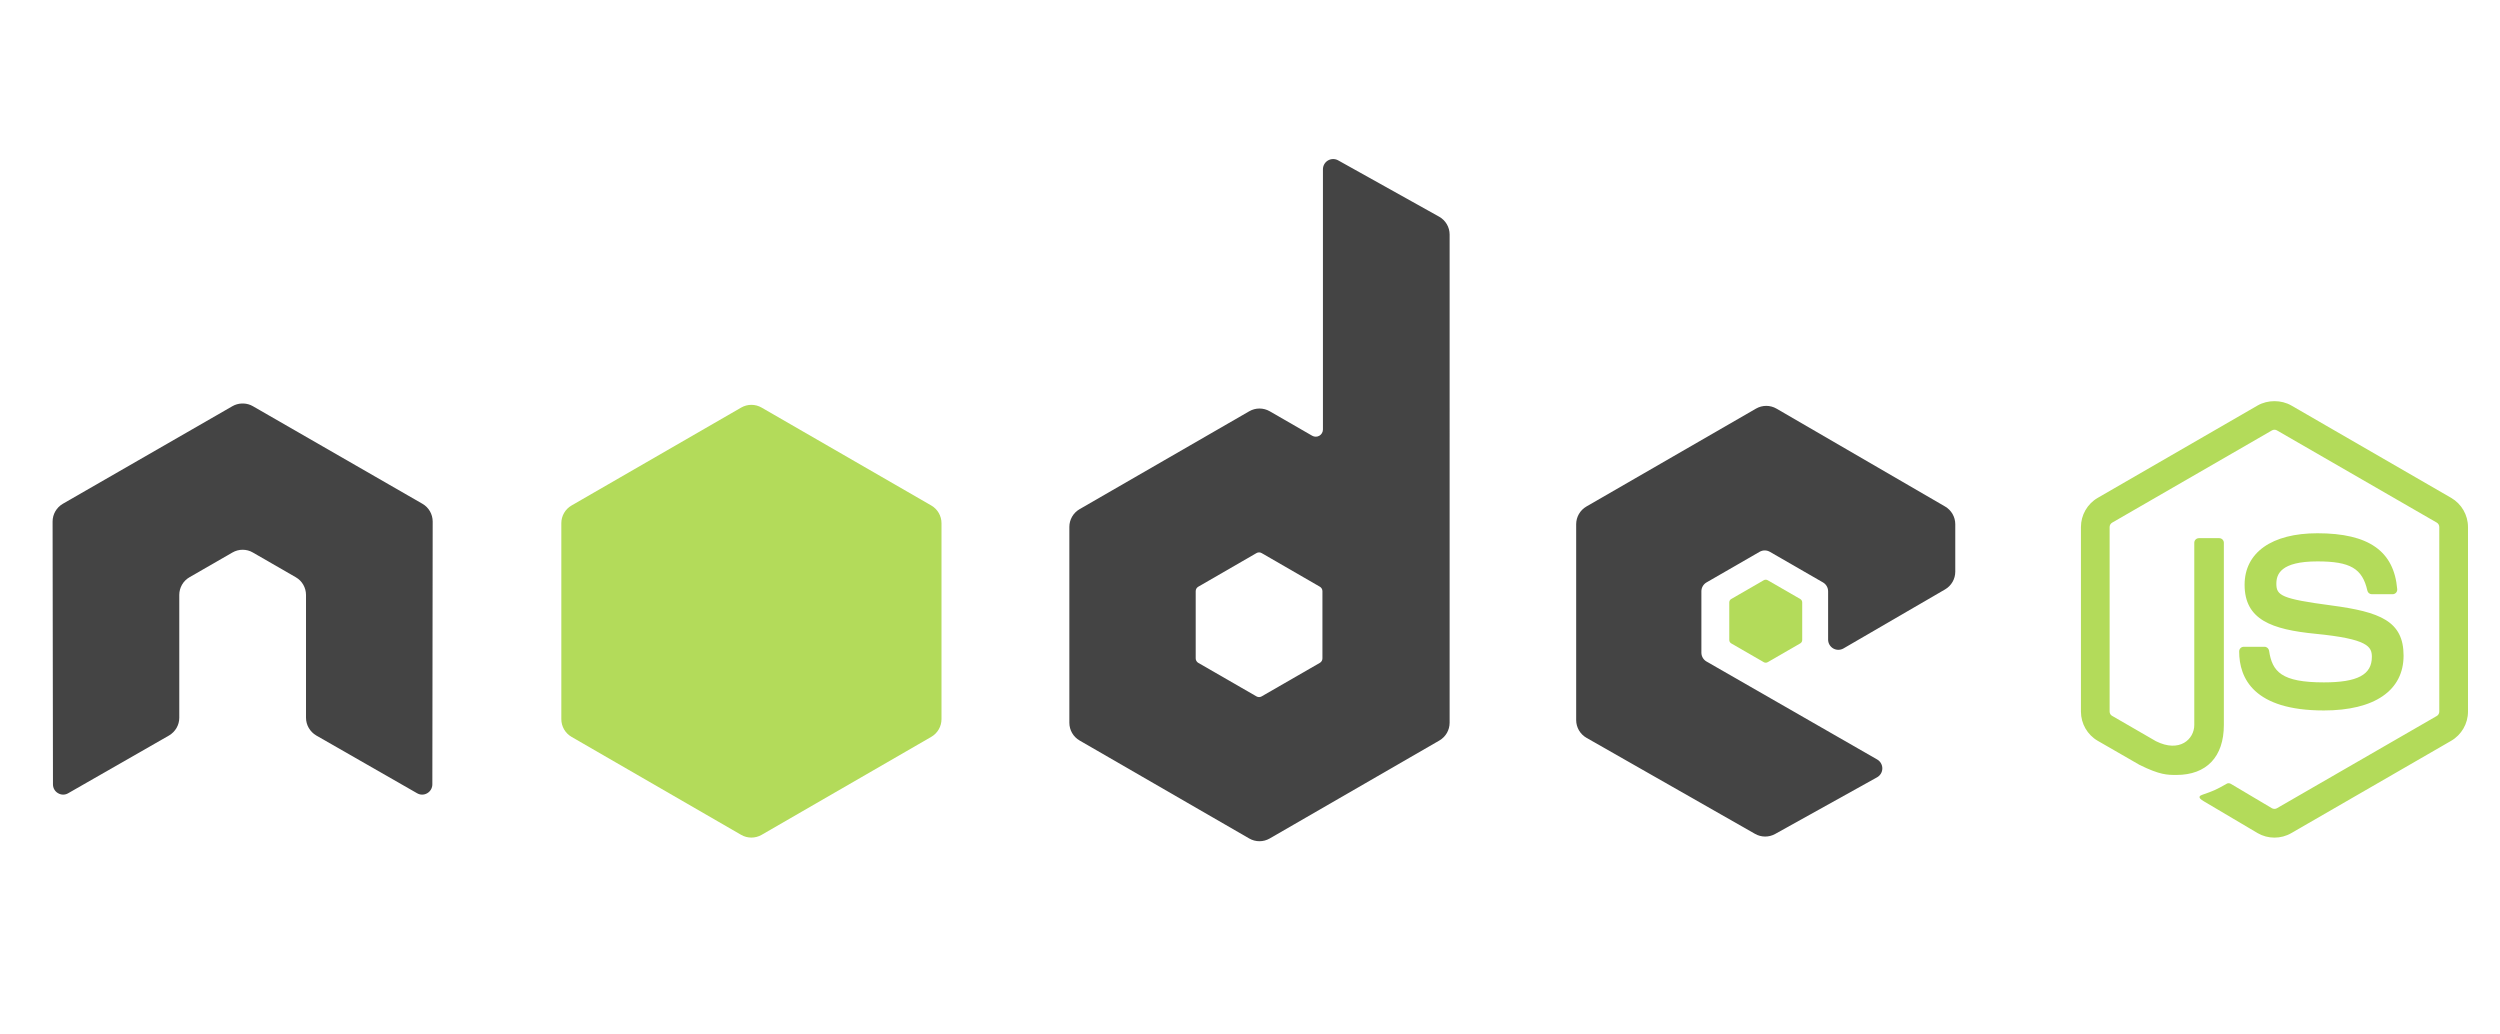 <?xml version="1.0" encoding="utf-8"?>
<!-- Generator: Adobe Illustrator 16.0.0, SVG Export Plug-In . SVG Version: 6.00 Build 0)  -->
<!DOCTYPE svg PUBLIC "-//W3C//DTD SVG 1.1//EN" "http://www.w3.org/Graphics/SVG/1.1/DTD/svg11.dtd">
<svg version="1.1" id="Layer_1" xmlns="http://www.w3.org/2000/svg" xmlns:xlink="http://www.w3.org/1999/xlink" x="0px" y="0px"
	 width="631px" height="260.987px" viewBox="0 0 631 260.987" enable-background="new 0 0 631 260.987" xml:space="preserve">
<g>
	<path fill-rule="evenodd" clip-rule="evenodd" fill="#444444" d="M109.209,131.646c0-1.857-0.979-3.566-2.585-4.492l-42.8-24.632
		c-0.724-0.423-1.536-0.644-2.356-0.677c-0.074,0-0.382,0-0.443,0c-0.818,0.033-1.629,0.254-2.363,0.677l-42.8,24.632
		c-1.596,0.926-2.588,2.635-2.588,4.492l0.094,66.326c0,0.925,0.479,1.783,1.29,2.232c0.795,0.479,1.777,0.479,2.568,0
		l25.437-14.565c1.609-0.955,2.587-2.642,2.587-4.485V150.17c0-1.848,0.979-3.561,2.582-4.476l10.831-6.239
		c0.808-0.468,1.689-0.696,2.591-0.696c0.882,0,1.787,0.229,2.571,0.696l10.827,6.239c1.603,0.915,2.585,2.628,2.585,4.476v30.983
		c0,1.844,0.992,3.544,2.591,4.485l25.429,14.565c0.798,0.479,1.794,0.479,2.585,0c0.787-0.449,1.283-1.308,1.283-2.232
		L109.209,131.646z"/>
	<path fill-rule="evenodd" clip-rule="evenodd" fill="#444444" d="M337.753,40.474c-0.801-0.449-1.776-0.437-2.57,0.025
		c-0.788,0.464-1.274,1.315-1.274,2.229v65.686c0,0.644-0.346,1.241-0.901,1.566c-0.56,0.324-1.251,0.324-1.813,0l-10.718-6.178
		c-1.602-0.919-3.569-0.919-5.166,0.004l-42.819,24.708c-1.6,0.925-2.586,2.631-2.586,4.479v49.431c0,1.848,0.986,3.553,2.584,4.479
		l42.814,24.729c1.603,0.925,3.573,0.925,5.172,0l42.824-24.729c1.599-0.926,2.585-2.631,2.585-4.479V59.205
		c0-1.874-1.013-3.6-2.652-4.516L337.753,40.474z M333.781,166.183c0,0.462-0.248,0.889-0.647,1.12l-14.702,8.471
		c-0.399,0.231-0.889,0.231-1.288,0l-14.702-8.471c-0.4-0.231-0.647-0.658-0.647-1.12v-16.975c0-0.464,0.247-0.889,0.646-1.12
		l14.701-8.491c0.402-0.231,0.892-0.231,1.294,0l14.699,8.491c0.399,0.231,0.647,0.656,0.647,1.12V166.183z"/>
	<path fill-rule="evenodd" clip-rule="evenodd" fill="#444444" d="M490.938,148.766c1.595-0.927,2.573-2.629,2.573-4.473v-11.978
		c0-1.844-0.979-3.546-2.573-4.472l-42.543-24.702c-1.599-0.929-3.577-0.932-5.179-0.007l-42.804,24.709
		c-1.599,0.926-2.585,2.632-2.585,4.479v49.418c0,1.857,0.999,3.572,2.611,4.491l42.536,24.237c1.568,0.898,3.492,0.904,5.068,0.029
		l25.727-14.301c0.818-0.455,1.328-1.311,1.331-2.241c0.007-0.933-0.489-1.794-1.297-2.26l-43.071-24.723
		c-0.805-0.458-1.301-1.317-1.301-2.242v-15.488c0-0.921,0.493-1.775,1.294-2.238l13.405-7.729c0.798-0.46,1.783-0.46,2.581,0
		l13.411,7.729c0.803,0.463,1.295,1.317,1.295,2.238v12.186c0,0.927,0.496,1.781,1.297,2.243c0.802,0.459,1.787,0.457,2.588-0.007
		L490.938,148.766z"/>
	<path fill-rule="evenodd" clip-rule="evenodd" fill="#B3DB5A" d="M187.066,102.878c1.599-0.927,3.57-0.927,5.169,0l42.812,24.705
		c1.601,0.921,2.586,2.628,2.586,4.479v49.447c0,1.848-0.986,3.554-2.585,4.479l-42.812,24.726c-1.601,0.925-3.572,0.925-5.172,0
		l-42.802-24.726c-1.599-0.925-2.584-2.631-2.584-4.479v-49.451c0-1.847,0.985-3.554,2.586-4.475L187.066,102.878z"/>
	<path fill="#B3DB5A" d="M574.063,211.417c-1.476,0-2.943-0.386-4.233-1.134l-13.479-7.975c-2.011-1.123-1.029-1.521-0.365-1.752
		c2.686-0.933,3.229-1.147,6.095-2.773c0.298-0.171,0.694-0.104,1.002,0.073l10.355,6.148c0.375,0.212,0.904,0.212,1.25,0
		l40.369-23.3c0.376-0.216,0.617-0.644,0.617-1.09v-46.59c0-0.455-0.241-0.884-0.627-1.111l-40.353-23.284
		c-0.373-0.216-0.869-0.216-1.244,0l-40.343,23.29c-0.393,0.222-0.641,0.664-0.641,1.105v46.59c0,0.446,0.248,0.864,0.638,1.075
		l11.058,6.393c6,2.998,9.674-0.536,9.674-4.086v-45.994c0-0.651,0.523-1.168,1.174-1.168h5.118c0.641,0,1.171,0.517,1.171,1.168
		v45.994c0,8.008-4.361,12.601-11.954,12.601c-2.333,0-4.17,0-9.298-2.524l-10.587-6.097c-2.615-1.509-4.233-4.338-4.233-7.361
		v-46.59c0-3.03,1.618-5.852,4.233-7.36l40.37-23.324c2.554-1.448,5.95-1.448,8.484,0l40.367,23.324
		c2.613,1.516,4.239,4.33,4.239,7.36v46.59c0,3.023-1.626,5.839-4.239,7.361l-40.367,23.307
		C577.023,211.031,575.559,211.417,574.063,211.417z"/>
	<path fill="#B3DB5A" d="M586.534,179.32c-17.667,0-21.367-8.109-21.367-14.907c0-0.651,0.52-1.167,1.166-1.167h5.221
		c0.582,0,1.068,0.422,1.159,0.989c0.788,5.313,3.138,7.998,13.821,7.998c8.504,0,12.124-1.925,12.124-6.437
		c0-2.601-1.025-4.531-14.243-5.828c-11.046-1.09-17.878-3.535-17.878-12.371c0-8.143,6.866-13.002,18.378-13.002
		c12.933,0,19.332,4.488,20.143,14.119c0.03,0.336-0.087,0.653-0.308,0.898c-0.223,0.23-0.53,0.371-0.855,0.371h-5.239
		c-0.543,0-1.022-0.384-1.133-0.911c-1.257-5.588-4.314-7.375-12.607-7.375c-9.286,0-10.365,3.235-10.365,5.654
		c0,2.937,1.274,3.792,13.811,5.451c12.406,1.643,18.3,3.963,18.3,12.686C606.66,174.285,599.325,179.32,586.534,179.32z"/>
	<path fill-rule="evenodd" clip-rule="evenodd" fill="#B3DB5A" d="M445.173,146.448c0.309-0.177,0.685-0.177,0.992,0l8.217,4.74
		c0.308,0.177,0.496,0.503,0.496,0.858v9.489c0,0.353-0.188,0.682-0.496,0.858l-8.217,4.74c-0.308,0.178-0.684,0.178-0.992,0
		l-8.209-4.74c-0.309-0.177-0.496-0.506-0.496-0.858v-9.489c0-0.355,0.188-0.682,0.496-0.858L445.173,146.448z"/>
</g>
</svg>

